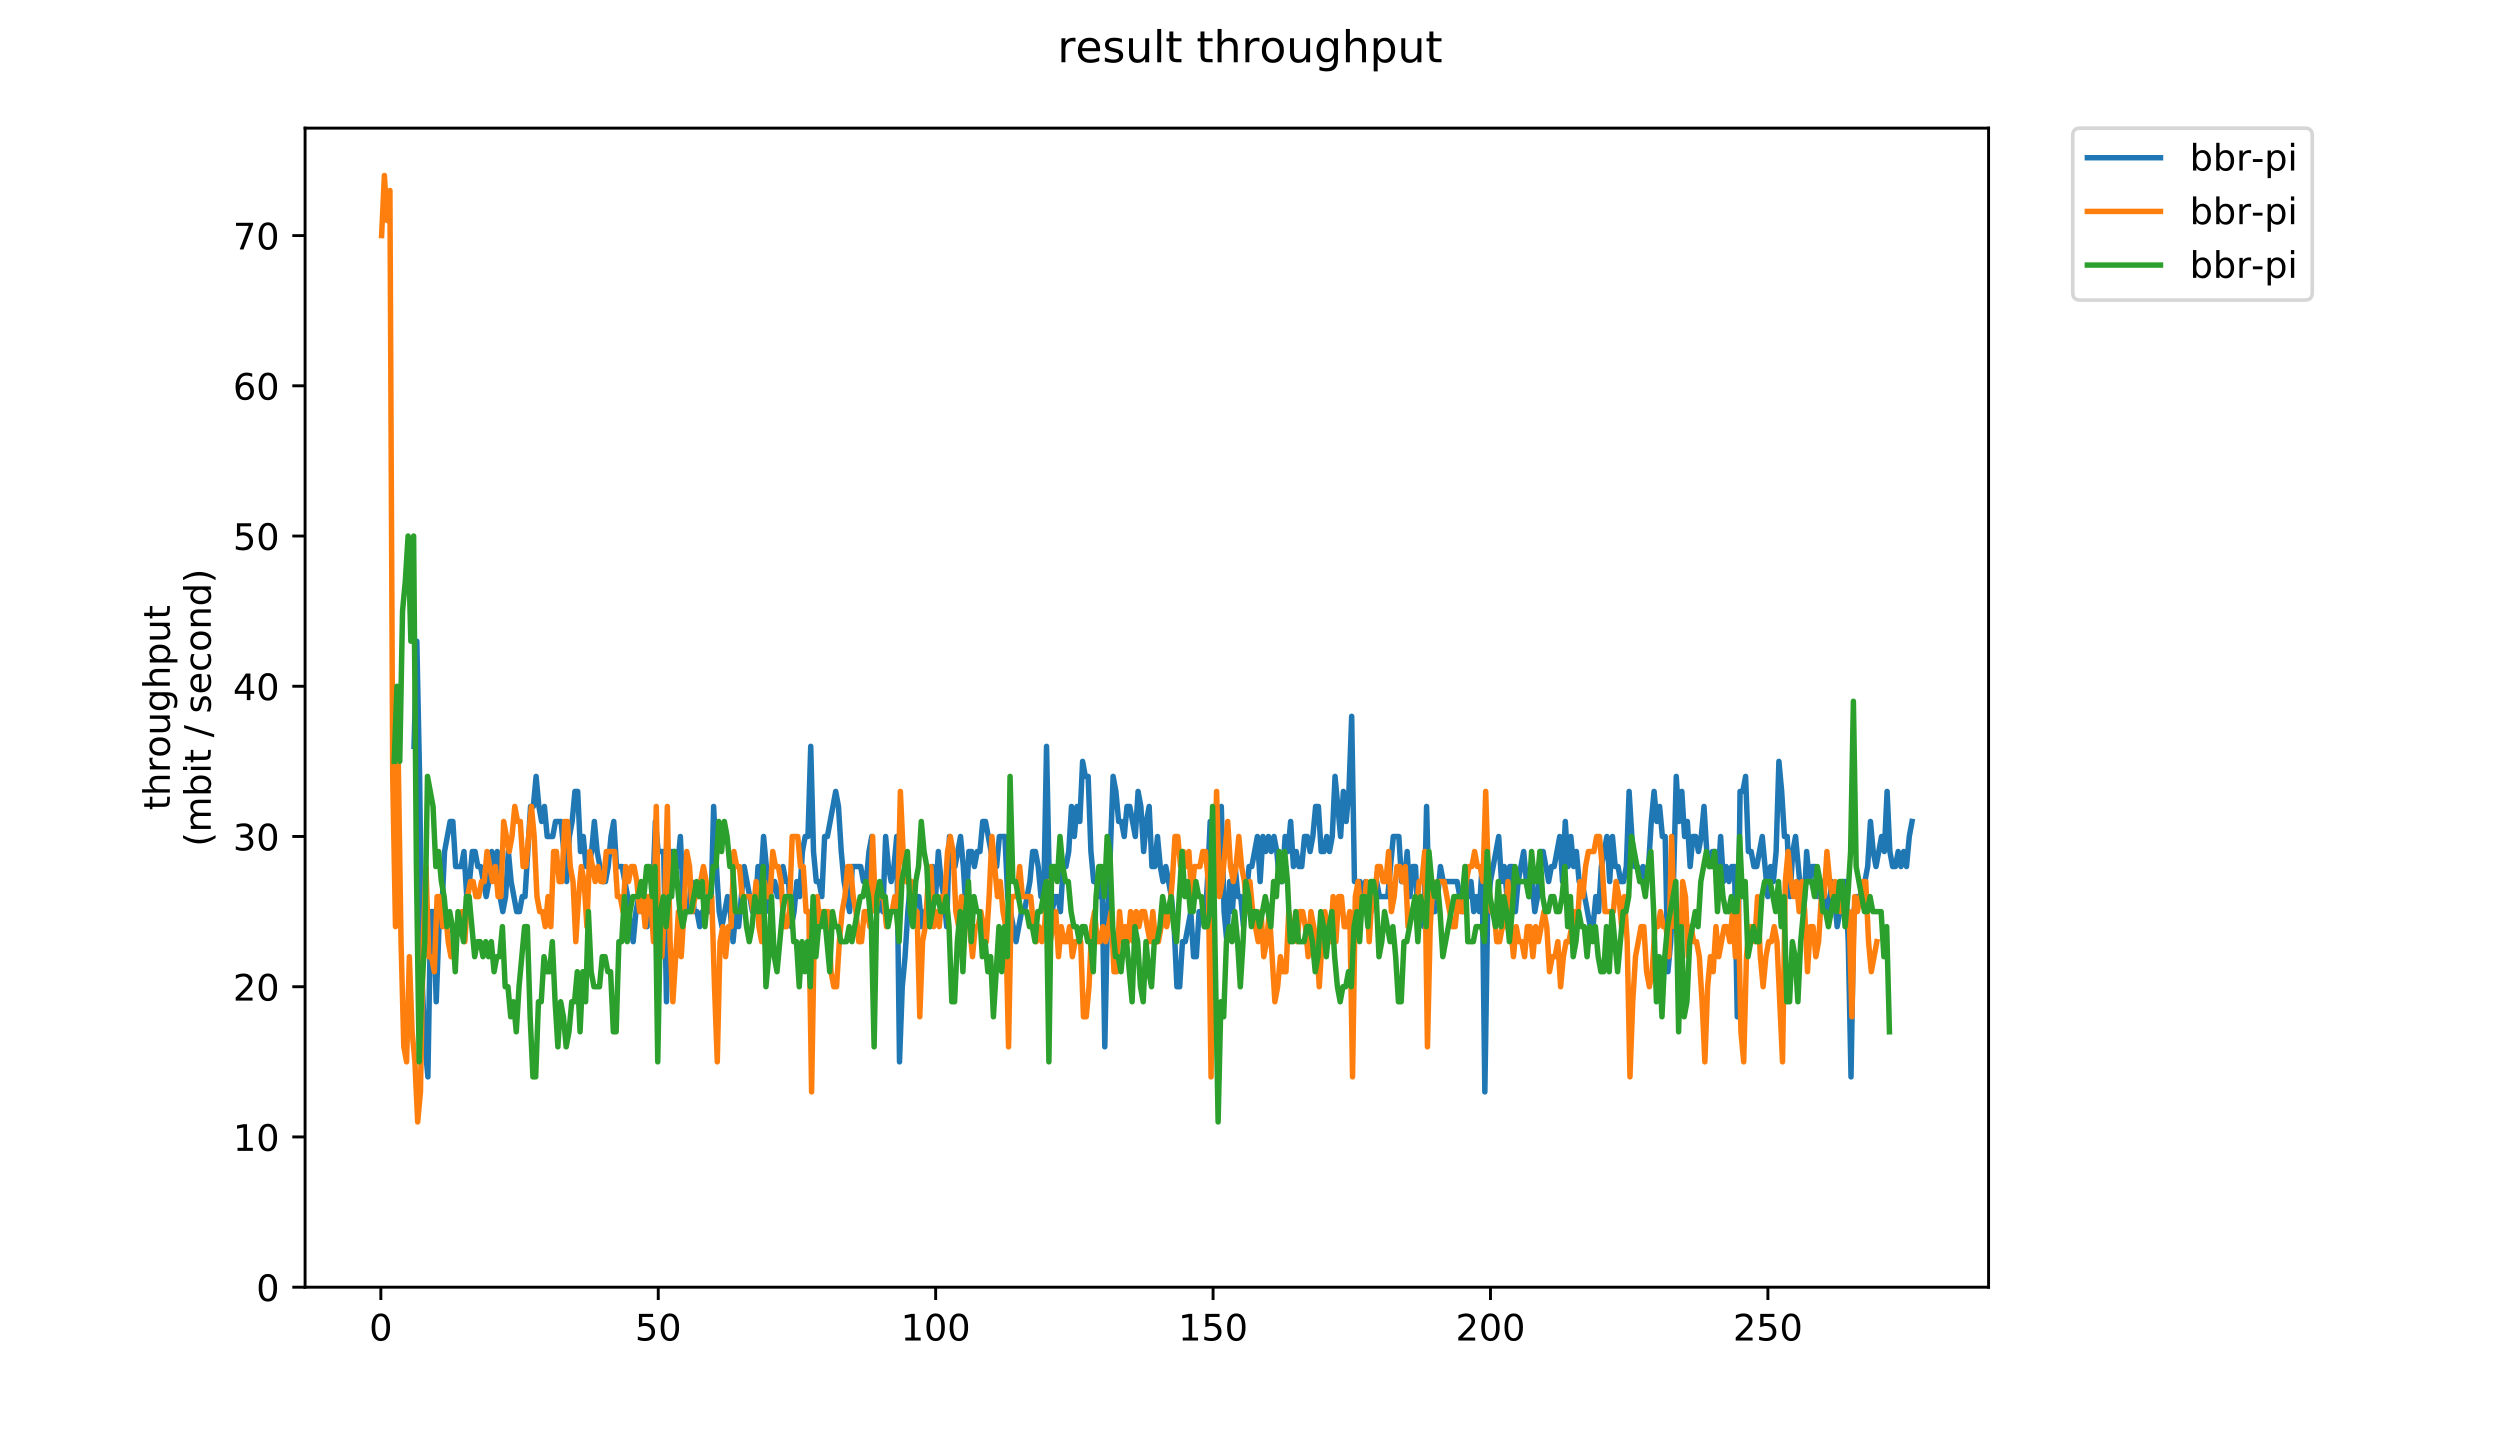 <?xml version="1.0" encoding="utf-8" standalone="no"?>
<!DOCTYPE svg PUBLIC "-//W3C//DTD SVG 1.1//EN"
  "http://www.w3.org/Graphics/SVG/1.1/DTD/svg11.dtd">
<!-- Created with matplotlib (https://matplotlib.org/) -->
<svg height="396pt" version="1.1" viewBox="0 0 684 396" width="684pt" xmlns="http://www.w3.org/2000/svg" xmlns:xlink="http://www.w3.org/1999/xlink">
 <defs>
  <style type="text/css">
*{stroke-linecap:butt;stroke-linejoin:round;}
  </style>
 </defs>
 <g id="figure_1">
  <g id="patch_1">
   <path d="M 0 396 
L 684 396 
L 684 0 
L 0 0 
z
" style="fill:#ffffff;"/>
  </g>
  <g id="axes_1">
   <g id="patch_2">
    <path d="M 83.472 352.174 
L 544.074 352.174 
L 544.074 35.062 
L 83.472 35.062 
z
" style="fill:#ffffff;"/>
   </g>
   <g id="matplotlib.axis_1">
    <g id="xtick_1">
     <g id="line2d_1">
      <defs>
       <path d="M 0 0 
L 0 3.5 
" id="m4b799fc9fe" style="stroke:#000000;stroke-width:0.8;"/>
      </defs>
      <g>
       <use style="stroke:#000000;stroke-width:0.8;" x="104.198" xlink:href="#m4b799fc9fe" y="352.174"/>
      </g>
     </g>
     <g id="text_1">
      <!-- 0 -->
      <defs>
       <path d="M 31.781 66.406 
Q 24.172 66.406 20.328 58.906 
Q 16.5 51.422 16.5 36.375 
Q 16.5 21.391 20.328 13.891 
Q 24.172 6.391 31.781 6.391 
Q 39.453 6.391 43.281 13.891 
Q 47.125 21.391 47.125 36.375 
Q 47.125 51.422 43.281 58.906 
Q 39.453 66.406 31.781 66.406 
z
M 31.781 74.219 
Q 44.047 74.219 50.516 64.516 
Q 56.984 54.828 56.984 36.375 
Q 56.984 17.969 50.516 8.266 
Q 44.047 -1.422 31.781 -1.422 
Q 19.531 -1.422 13.062 8.266 
Q 6.594 17.969 6.594 36.375 
Q 6.594 54.828 13.062 64.516 
Q 19.531 74.219 31.781 74.219 
z
" id="DejaVuSans-48"/>
      </defs>
      <g transform="translate(101.017 366.773)scale(0.1 -0.1)">
       <use xlink:href="#DejaVuSans-48"/>
      </g>
     </g>
    </g>
    <g id="xtick_2">
     <g id="line2d_2">
      <g>
       <use style="stroke:#000000;stroke-width:0.8;" x="180.097" xlink:href="#m4b799fc9fe" y="352.174"/>
      </g>
     </g>
     <g id="text_2">
      <!-- 50 -->
      <defs>
       <path d="M 10.797 72.906 
L 49.516 72.906 
L 49.516 64.594 
L 19.828 64.594 
L 19.828 46.734 
Q 21.969 47.469 24.109 47.828 
Q 26.266 48.188 28.422 48.188 
Q 40.625 48.188 47.75 41.5 
Q 54.891 34.812 54.891 23.391 
Q 54.891 11.625 47.562 5.094 
Q 40.234 -1.422 26.906 -1.422 
Q 22.312 -1.422 17.547 -0.641 
Q 12.797 0.141 7.719 1.703 
L 7.719 11.625 
Q 12.109 9.234 16.797 8.062 
Q 21.484 6.891 26.703 6.891 
Q 35.156 6.891 40.078 11.328 
Q 45.016 15.766 45.016 23.391 
Q 45.016 31 40.078 35.438 
Q 35.156 39.891 26.703 39.891 
Q 22.75 39.891 18.812 39.016 
Q 14.891 38.141 10.797 36.281 
z
" id="DejaVuSans-53"/>
      </defs>
      <g transform="translate(173.735 366.773)scale(0.1 -0.1)">
       <use xlink:href="#DejaVuSans-53"/>
       <use x="63.623" xlink:href="#DejaVuSans-48"/>
      </g>
     </g>
    </g>
    <g id="xtick_3">
     <g id="line2d_3">
      <g>
       <use style="stroke:#000000;stroke-width:0.8;" x="255.997" xlink:href="#m4b799fc9fe" y="352.174"/>
      </g>
     </g>
     <g id="text_3">
      <!-- 100 -->
      <defs>
       <path d="M 12.406 8.297 
L 28.516 8.297 
L 28.516 63.922 
L 10.984 60.406 
L 10.984 69.391 
L 28.422 72.906 
L 38.281 72.906 
L 38.281 8.297 
L 54.391 8.297 
L 54.391 0 
L 12.406 0 
z
" id="DejaVuSans-49"/>
      </defs>
      <g transform="translate(246.453 366.773)scale(0.1 -0.1)">
       <use xlink:href="#DejaVuSans-49"/>
       <use x="63.623" xlink:href="#DejaVuSans-48"/>
       <use x="127.246" xlink:href="#DejaVuSans-48"/>
      </g>
     </g>
    </g>
    <g id="xtick_4">
     <g id="line2d_4">
      <g>
       <use style="stroke:#000000;stroke-width:0.8;" x="331.896" xlink:href="#m4b799fc9fe" y="352.174"/>
      </g>
     </g>
     <g id="text_4">
      <!-- 150 -->
      <g transform="translate(322.353 366.773)scale(0.1 -0.1)">
       <use xlink:href="#DejaVuSans-49"/>
       <use x="63.623" xlink:href="#DejaVuSans-53"/>
       <use x="127.246" xlink:href="#DejaVuSans-48"/>
      </g>
     </g>
    </g>
    <g id="xtick_5">
     <g id="line2d_5">
      <g>
       <use style="stroke:#000000;stroke-width:0.8;" x="407.796" xlink:href="#m4b799fc9fe" y="352.174"/>
      </g>
     </g>
     <g id="text_5">
      <!-- 200 -->
      <defs>
       <path d="M 19.188 8.297 
L 53.609 8.297 
L 53.609 0 
L 7.328 0 
L 7.328 8.297 
Q 12.938 14.109 22.625 23.891 
Q 32.328 33.688 34.812 36.531 
Q 39.547 41.844 41.422 45.531 
Q 43.312 49.219 43.312 52.781 
Q 43.312 58.594 39.234 62.25 
Q 35.156 65.922 28.609 65.922 
Q 23.969 65.922 18.812 64.312 
Q 13.672 62.703 7.812 59.422 
L 7.812 69.391 
Q 13.766 71.781 18.938 73 
Q 24.125 74.219 28.422 74.219 
Q 39.75 74.219 46.484 68.547 
Q 53.219 62.891 53.219 53.422 
Q 53.219 48.922 51.531 44.891 
Q 49.859 40.875 45.406 35.406 
Q 44.188 33.984 37.641 27.219 
Q 31.109 20.453 19.188 8.297 
z
" id="DejaVuSans-50"/>
      </defs>
      <g transform="translate(398.252 366.773)scale(0.1 -0.1)">
       <use xlink:href="#DejaVuSans-50"/>
       <use x="63.623" xlink:href="#DejaVuSans-48"/>
       <use x="127.246" xlink:href="#DejaVuSans-48"/>
      </g>
     </g>
    </g>
    <g id="xtick_6">
     <g id="line2d_6">
      <g>
       <use style="stroke:#000000;stroke-width:0.8;" x="483.696" xlink:href="#m4b799fc9fe" y="352.174"/>
      </g>
     </g>
     <g id="text_6">
      <!-- 250 -->
      <g transform="translate(474.152 366.773)scale(0.1 -0.1)">
       <use xlink:href="#DejaVuSans-50"/>
       <use x="63.623" xlink:href="#DejaVuSans-53"/>
       <use x="127.246" xlink:href="#DejaVuSans-48"/>
      </g>
     </g>
    </g>
   </g>
   <g id="matplotlib.axis_2">
    <g id="ytick_1">
     <g id="line2d_7">
      <defs>
       <path d="M 0 0 
L -3.5 0 
" id="meba72f90cf" style="stroke:#000000;stroke-width:0.8;"/>
      </defs>
      <g>
       <use style="stroke:#000000;stroke-width:0.8;" x="83.472" xlink:href="#meba72f90cf" y="352.174"/>
      </g>
     </g>
     <g id="text_7">
      <!-- 0 -->
      <g transform="translate(70.11 355.973)scale(0.1 -0.1)">
       <use xlink:href="#DejaVuSans-48"/>
      </g>
     </g>
    </g>
    <g id="ytick_2">
     <g id="line2d_8">
      <g>
       <use style="stroke:#000000;stroke-width:0.8;" x="83.472" xlink:href="#meba72f90cf" y="311.071"/>
      </g>
     </g>
     <g id="text_8">
      <!-- 10 -->
      <g transform="translate(63.747 314.87)scale(0.1 -0.1)">
       <use xlink:href="#DejaVuSans-49"/>
       <use x="63.623" xlink:href="#DejaVuSans-48"/>
      </g>
     </g>
    </g>
    <g id="ytick_3">
     <g id="line2d_9">
      <g>
       <use style="stroke:#000000;stroke-width:0.8;" x="83.472" xlink:href="#meba72f90cf" y="269.968"/>
      </g>
     </g>
     <g id="text_9">
      <!-- 20 -->
      <g transform="translate(63.747 273.767)scale(0.1 -0.1)">
       <use xlink:href="#DejaVuSans-50"/>
       <use x="63.623" xlink:href="#DejaVuSans-48"/>
      </g>
     </g>
    </g>
    <g id="ytick_4">
     <g id="line2d_10">
      <g>
       <use style="stroke:#000000;stroke-width:0.8;" x="83.472" xlink:href="#meba72f90cf" y="228.864"/>
      </g>
     </g>
     <g id="text_10">
      <!-- 30 -->
      <defs>
       <path d="M 40.578 39.312 
Q 47.656 37.797 51.625 33 
Q 55.609 28.219 55.609 21.188 
Q 55.609 10.406 48.188 4.484 
Q 40.766 -1.422 27.094 -1.422 
Q 22.516 -1.422 17.656 -0.516 
Q 12.797 0.391 7.625 2.203 
L 7.625 11.719 
Q 11.719 9.328 16.594 8.109 
Q 21.484 6.891 26.812 6.891 
Q 36.078 6.891 40.938 10.547 
Q 45.797 14.203 45.797 21.188 
Q 45.797 27.641 41.281 31.266 
Q 36.766 34.906 28.719 34.906 
L 20.219 34.906 
L 20.219 43.016 
L 29.109 43.016 
Q 36.375 43.016 40.234 45.922 
Q 44.094 48.828 44.094 54.297 
Q 44.094 59.906 40.109 62.906 
Q 36.141 65.922 28.719 65.922 
Q 24.656 65.922 20.016 65.031 
Q 15.375 64.156 9.812 62.312 
L 9.812 71.094 
Q 15.438 72.656 20.344 73.438 
Q 25.25 74.219 29.594 74.219 
Q 40.828 74.219 47.359 69.109 
Q 53.906 64.016 53.906 55.328 
Q 53.906 49.266 50.438 45.094 
Q 46.969 40.922 40.578 39.312 
z
" id="DejaVuSans-51"/>
      </defs>
      <g transform="translate(63.747 232.664)scale(0.1 -0.1)">
       <use xlink:href="#DejaVuSans-51"/>
       <use x="63.623" xlink:href="#DejaVuSans-48"/>
      </g>
     </g>
    </g>
    <g id="ytick_5">
     <g id="line2d_11">
      <g>
       <use style="stroke:#000000;stroke-width:0.8;" x="83.472" xlink:href="#meba72f90cf" y="187.761"/>
      </g>
     </g>
     <g id="text_11">
      <!-- 40 -->
      <defs>
       <path d="M 37.797 64.312 
L 12.891 25.391 
L 37.797 25.391 
z
M 35.203 72.906 
L 47.609 72.906 
L 47.609 25.391 
L 58.016 25.391 
L 58.016 17.188 
L 47.609 17.188 
L 47.609 0 
L 37.797 0 
L 37.797 17.188 
L 4.891 17.188 
L 4.891 26.703 
z
" id="DejaVuSans-52"/>
      </defs>
      <g transform="translate(63.747 191.56)scale(0.1 -0.1)">
       <use xlink:href="#DejaVuSans-52"/>
       <use x="63.623" xlink:href="#DejaVuSans-48"/>
      </g>
     </g>
    </g>
    <g id="ytick_6">
     <g id="line2d_12">
      <g>
       <use style="stroke:#000000;stroke-width:0.8;" x="83.472" xlink:href="#meba72f90cf" y="146.658"/>
      </g>
     </g>
     <g id="text_12">
      <!-- 50 -->
      <g transform="translate(63.747 150.457)scale(0.1 -0.1)">
       <use xlink:href="#DejaVuSans-53"/>
       <use x="63.623" xlink:href="#DejaVuSans-48"/>
      </g>
     </g>
    </g>
    <g id="ytick_7">
     <g id="line2d_13">
      <g>
       <use style="stroke:#000000;stroke-width:0.8;" x="83.472" xlink:href="#meba72f90cf" y="105.555"/>
      </g>
     </g>
     <g id="text_13">
      <!-- 60 -->
      <defs>
       <path d="M 33.016 40.375 
Q 26.375 40.375 22.484 35.828 
Q 18.609 31.297 18.609 23.391 
Q 18.609 15.531 22.484 10.953 
Q 26.375 6.391 33.016 6.391 
Q 39.656 6.391 43.531 10.953 
Q 47.406 15.531 47.406 23.391 
Q 47.406 31.297 43.531 35.828 
Q 39.656 40.375 33.016 40.375 
z
M 52.594 71.297 
L 52.594 62.312 
Q 48.875 64.062 45.094 64.984 
Q 41.312 65.922 37.594 65.922 
Q 27.828 65.922 22.672 59.328 
Q 17.531 52.734 16.797 39.406 
Q 19.672 43.656 24.016 45.922 
Q 28.375 48.188 33.594 48.188 
Q 44.578 48.188 50.953 41.516 
Q 57.328 34.859 57.328 23.391 
Q 57.328 12.156 50.688 5.359 
Q 44.047 -1.422 33.016 -1.422 
Q 20.359 -1.422 13.672 8.266 
Q 6.984 17.969 6.984 36.375 
Q 6.984 53.656 15.188 63.938 
Q 23.391 74.219 37.203 74.219 
Q 40.922 74.219 44.703 73.484 
Q 48.484 72.75 52.594 71.297 
z
" id="DejaVuSans-54"/>
      </defs>
      <g transform="translate(63.747 109.354)scale(0.1 -0.1)">
       <use xlink:href="#DejaVuSans-54"/>
       <use x="63.623" xlink:href="#DejaVuSans-48"/>
      </g>
     </g>
    </g>
    <g id="ytick_8">
     <g id="line2d_14">
      <g>
       <use style="stroke:#000000;stroke-width:0.8;" x="83.472" xlink:href="#meba72f90cf" y="64.451"/>
      </g>
     </g>
     <g id="text_14">
      <!-- 70 -->
      <defs>
       <path d="M 8.203 72.906 
L 55.078 72.906 
L 55.078 68.703 
L 28.609 0 
L 18.312 0 
L 43.219 64.594 
L 8.203 64.594 
z
" id="DejaVuSans-55"/>
      </defs>
      <g transform="translate(63.747 68.251)scale(0.1 -0.1)">
       <use xlink:href="#DejaVuSans-55"/>
       <use x="63.623" xlink:href="#DejaVuSans-48"/>
      </g>
     </g>
    </g>
    <g id="text_15">
     <!-- throughput -->
     <defs>
      <path d="M 18.312 70.219 
L 18.312 54.688 
L 36.812 54.688 
L 36.812 47.703 
L 18.312 47.703 
L 18.312 18.016 
Q 18.312 11.328 20.141 9.422 
Q 21.969 7.516 27.594 7.516 
L 36.812 7.516 
L 36.812 0 
L 27.594 0 
Q 17.188 0 13.234 3.875 
Q 9.281 7.766 9.281 18.016 
L 9.281 47.703 
L 2.688 47.703 
L 2.688 54.688 
L 9.281 54.688 
L 9.281 70.219 
z
" id="DejaVuSans-116"/>
      <path d="M 54.891 33.016 
L 54.891 0 
L 45.906 0 
L 45.906 32.719 
Q 45.906 40.484 42.875 44.328 
Q 39.844 48.188 33.797 48.188 
Q 26.516 48.188 22.312 43.547 
Q 18.109 38.922 18.109 30.906 
L 18.109 0 
L 9.078 0 
L 9.078 75.984 
L 18.109 75.984 
L 18.109 46.188 
Q 21.344 51.125 25.703 53.562 
Q 30.078 56 35.797 56 
Q 45.219 56 50.047 50.172 
Q 54.891 44.344 54.891 33.016 
z
" id="DejaVuSans-104"/>
      <path d="M 41.109 46.297 
Q 39.594 47.172 37.812 47.578 
Q 36.031 48 33.891 48 
Q 26.266 48 22.188 43.047 
Q 18.109 38.094 18.109 28.812 
L 18.109 0 
L 9.078 0 
L 9.078 54.688 
L 18.109 54.688 
L 18.109 46.188 
Q 20.953 51.172 25.484 53.578 
Q 30.031 56 36.531 56 
Q 37.453 56 38.578 55.875 
Q 39.703 55.766 41.062 55.516 
z
" id="DejaVuSans-114"/>
      <path d="M 30.609 48.391 
Q 23.391 48.391 19.188 42.75 
Q 14.984 37.109 14.984 27.297 
Q 14.984 17.484 19.156 11.844 
Q 23.344 6.203 30.609 6.203 
Q 37.797 6.203 41.984 11.859 
Q 46.188 17.531 46.188 27.297 
Q 46.188 37.016 41.984 42.703 
Q 37.797 48.391 30.609 48.391 
z
M 30.609 56 
Q 42.328 56 49.016 48.375 
Q 55.719 40.766 55.719 27.297 
Q 55.719 13.875 49.016 6.219 
Q 42.328 -1.422 30.609 -1.422 
Q 18.844 -1.422 12.172 6.219 
Q 5.516 13.875 5.516 27.297 
Q 5.516 40.766 12.172 48.375 
Q 18.844 56 30.609 56 
z
" id="DejaVuSans-111"/>
      <path d="M 8.5 21.578 
L 8.5 54.688 
L 17.484 54.688 
L 17.484 21.922 
Q 17.484 14.156 20.5 10.266 
Q 23.531 6.391 29.594 6.391 
Q 36.859 6.391 41.078 11.031 
Q 45.312 15.672 45.312 23.688 
L 45.312 54.688 
L 54.297 54.688 
L 54.297 0 
L 45.312 0 
L 45.312 8.406 
Q 42.047 3.422 37.719 1 
Q 33.406 -1.422 27.688 -1.422 
Q 18.266 -1.422 13.375 4.438 
Q 8.5 10.297 8.5 21.578 
z
M 31.109 56 
z
" id="DejaVuSans-117"/>
      <path d="M 45.406 27.984 
Q 45.406 37.75 41.375 43.109 
Q 37.359 48.484 30.078 48.484 
Q 22.859 48.484 18.828 43.109 
Q 14.797 37.75 14.797 27.984 
Q 14.797 18.266 18.828 12.891 
Q 22.859 7.516 30.078 7.516 
Q 37.359 7.516 41.375 12.891 
Q 45.406 18.266 45.406 27.984 
z
M 54.391 6.781 
Q 54.391 -7.172 48.188 -13.984 
Q 42 -20.797 29.203 -20.797 
Q 24.469 -20.797 20.266 -20.094 
Q 16.062 -19.391 12.109 -17.922 
L 12.109 -9.188 
Q 16.062 -11.328 19.922 -12.344 
Q 23.781 -13.375 27.781 -13.375 
Q 36.625 -13.375 41.016 -8.766 
Q 45.406 -4.156 45.406 5.172 
L 45.406 9.625 
Q 42.625 4.781 38.281 2.391 
Q 33.938 0 27.875 0 
Q 17.828 0 11.672 7.656 
Q 5.516 15.328 5.516 27.984 
Q 5.516 40.672 11.672 48.328 
Q 17.828 56 27.875 56 
Q 33.938 56 38.281 53.609 
Q 42.625 51.219 45.406 46.391 
L 45.406 54.688 
L 54.391 54.688 
z
" id="DejaVuSans-103"/>
      <path d="M 18.109 8.203 
L 18.109 -20.797 
L 9.078 -20.797 
L 9.078 54.688 
L 18.109 54.688 
L 18.109 46.391 
Q 20.953 51.266 25.266 53.625 
Q 29.594 56 35.594 56 
Q 45.562 56 51.781 48.094 
Q 58.016 40.188 58.016 27.297 
Q 58.016 14.406 51.781 6.484 
Q 45.562 -1.422 35.594 -1.422 
Q 29.594 -1.422 25.266 0.953 
Q 20.953 3.328 18.109 8.203 
z
M 48.688 27.297 
Q 48.688 37.203 44.609 42.844 
Q 40.531 48.484 33.406 48.484 
Q 26.266 48.484 22.188 42.844 
Q 18.109 37.203 18.109 27.297 
Q 18.109 17.391 22.188 11.75 
Q 26.266 6.109 33.406 6.109 
Q 40.531 6.109 44.609 11.75 
Q 48.688 17.391 48.688 27.297 
z
" id="DejaVuSans-112"/>
     </defs>
     <g transform="translate(46.47 221.675)rotate(-90)scale(0.1 -0.1)">
      <use xlink:href="#DejaVuSans-116"/>
      <use x="39.209" xlink:href="#DejaVuSans-104"/>
      <use x="102.588" xlink:href="#DejaVuSans-114"/>
      <use x="143.67" xlink:href="#DejaVuSans-111"/>
      <use x="204.852" xlink:href="#DejaVuSans-117"/>
      <use x="268.23" xlink:href="#DejaVuSans-103"/>
      <use x="331.707" xlink:href="#DejaVuSans-104"/>
      <use x="395.086" xlink:href="#DejaVuSans-112"/>
      <use x="458.562" xlink:href="#DejaVuSans-117"/>
      <use x="521.941" xlink:href="#DejaVuSans-116"/>
     </g>
     <!-- (mbit / second) -->
     <defs>
      <path d="M 31 75.875 
Q 24.469 64.656 21.281 53.656 
Q 18.109 42.672 18.109 31.391 
Q 18.109 20.125 21.312 9.062 
Q 24.516 -2 31 -13.188 
L 23.188 -13.188 
Q 15.875 -1.703 12.234 9.375 
Q 8.594 20.453 8.594 31.391 
Q 8.594 42.281 12.203 53.312 
Q 15.828 64.359 23.188 75.875 
z
" id="DejaVuSans-40"/>
      <path d="M 52 44.188 
Q 55.375 50.25 60.062 53.125 
Q 64.75 56 71.094 56 
Q 79.641 56 84.281 50.016 
Q 88.922 44.047 88.922 33.016 
L 88.922 0 
L 79.891 0 
L 79.891 32.719 
Q 79.891 40.578 77.094 44.375 
Q 74.312 48.188 68.609 48.188 
Q 61.625 48.188 57.562 43.547 
Q 53.516 38.922 53.516 30.906 
L 53.516 0 
L 44.484 0 
L 44.484 32.719 
Q 44.484 40.625 41.703 44.406 
Q 38.922 48.188 33.109 48.188 
Q 26.219 48.188 22.156 43.531 
Q 18.109 38.875 18.109 30.906 
L 18.109 0 
L 9.078 0 
L 9.078 54.688 
L 18.109 54.688 
L 18.109 46.188 
Q 21.188 51.219 25.484 53.609 
Q 29.781 56 35.688 56 
Q 41.656 56 45.828 52.969 
Q 50 49.953 52 44.188 
z
" id="DejaVuSans-109"/>
      <path d="M 48.688 27.297 
Q 48.688 37.203 44.609 42.844 
Q 40.531 48.484 33.406 48.484 
Q 26.266 48.484 22.188 42.844 
Q 18.109 37.203 18.109 27.297 
Q 18.109 17.391 22.188 11.75 
Q 26.266 6.109 33.406 6.109 
Q 40.531 6.109 44.609 11.75 
Q 48.688 17.391 48.688 27.297 
z
M 18.109 46.391 
Q 20.953 51.266 25.266 53.625 
Q 29.594 56 35.594 56 
Q 45.562 56 51.781 48.094 
Q 58.016 40.188 58.016 27.297 
Q 58.016 14.406 51.781 6.484 
Q 45.562 -1.422 35.594 -1.422 
Q 29.594 -1.422 25.266 0.953 
Q 20.953 3.328 18.109 8.203 
L 18.109 0 
L 9.078 0 
L 9.078 75.984 
L 18.109 75.984 
z
" id="DejaVuSans-98"/>
      <path d="M 9.422 54.688 
L 18.406 54.688 
L 18.406 0 
L 9.422 0 
z
M 9.422 75.984 
L 18.406 75.984 
L 18.406 64.594 
L 9.422 64.594 
z
" id="DejaVuSans-105"/>
      <path id="DejaVuSans-32"/>
      <path d="M 25.391 72.906 
L 33.688 72.906 
L 8.297 -9.281 
L 0 -9.281 
z
" id="DejaVuSans-47"/>
      <path d="M 44.281 53.078 
L 44.281 44.578 
Q 40.484 46.531 36.375 47.5 
Q 32.281 48.484 27.875 48.484 
Q 21.188 48.484 17.844 46.438 
Q 14.5 44.391 14.5 40.281 
Q 14.5 37.156 16.891 35.375 
Q 19.281 33.594 26.516 31.984 
L 29.594 31.297 
Q 39.156 29.25 43.188 25.516 
Q 47.219 21.781 47.219 15.094 
Q 47.219 7.469 41.188 3.016 
Q 35.156 -1.422 24.609 -1.422 
Q 20.219 -1.422 15.453 -0.562 
Q 10.688 0.297 5.422 2 
L 5.422 11.281 
Q 10.406 8.688 15.234 7.391 
Q 20.062 6.109 24.812 6.109 
Q 31.156 6.109 34.562 8.281 
Q 37.984 10.453 37.984 14.406 
Q 37.984 18.062 35.516 20.016 
Q 33.062 21.969 24.703 23.781 
L 21.578 24.516 
Q 13.234 26.266 9.516 29.906 
Q 5.812 33.547 5.812 39.891 
Q 5.812 47.609 11.281 51.797 
Q 16.75 56 26.812 56 
Q 31.781 56 36.172 55.266 
Q 40.578 54.547 44.281 53.078 
z
" id="DejaVuSans-115"/>
      <path d="M 56.203 29.594 
L 56.203 25.203 
L 14.891 25.203 
Q 15.484 15.922 20.484 11.062 
Q 25.484 6.203 34.422 6.203 
Q 39.594 6.203 44.453 7.469 
Q 49.312 8.734 54.109 11.281 
L 54.109 2.781 
Q 49.266 0.734 44.188 -0.344 
Q 39.109 -1.422 33.891 -1.422 
Q 20.797 -1.422 13.156 6.188 
Q 5.516 13.812 5.516 26.812 
Q 5.516 40.234 12.766 48.109 
Q 20.016 56 32.328 56 
Q 43.359 56 49.781 48.891 
Q 56.203 41.797 56.203 29.594 
z
M 47.219 32.234 
Q 47.125 39.594 43.094 43.984 
Q 39.062 48.391 32.422 48.391 
Q 24.906 48.391 20.391 44.141 
Q 15.875 39.891 15.188 32.172 
z
" id="DejaVuSans-101"/>
      <path d="M 48.781 52.594 
L 48.781 44.188 
Q 44.969 46.297 41.141 47.344 
Q 37.312 48.391 33.406 48.391 
Q 24.656 48.391 19.812 42.844 
Q 14.984 37.312 14.984 27.297 
Q 14.984 17.281 19.812 11.734 
Q 24.656 6.203 33.406 6.203 
Q 37.312 6.203 41.141 7.25 
Q 44.969 8.297 48.781 10.406 
L 48.781 2.094 
Q 45.016 0.344 40.984 -0.531 
Q 36.969 -1.422 32.422 -1.422 
Q 20.062 -1.422 12.781 6.344 
Q 5.516 14.109 5.516 27.297 
Q 5.516 40.672 12.859 48.328 
Q 20.219 56 33.016 56 
Q 37.156 56 41.109 55.141 
Q 45.062 54.297 48.781 52.594 
z
" id="DejaVuSans-99"/>
      <path d="M 54.891 33.016 
L 54.891 0 
L 45.906 0 
L 45.906 32.719 
Q 45.906 40.484 42.875 44.328 
Q 39.844 48.188 33.797 48.188 
Q 26.516 48.188 22.312 43.547 
Q 18.109 38.922 18.109 30.906 
L 18.109 0 
L 9.078 0 
L 9.078 54.688 
L 18.109 54.688 
L 18.109 46.188 
Q 21.344 51.125 25.703 53.562 
Q 30.078 56 35.797 56 
Q 45.219 56 50.047 50.172 
Q 54.891 44.344 54.891 33.016 
z
" id="DejaVuSans-110"/>
      <path d="M 45.406 46.391 
L 45.406 75.984 
L 54.391 75.984 
L 54.391 0 
L 45.406 0 
L 45.406 8.203 
Q 42.578 3.328 38.25 0.953 
Q 33.938 -1.422 27.875 -1.422 
Q 17.969 -1.422 11.734 6.484 
Q 5.516 14.406 5.516 27.297 
Q 5.516 40.188 11.734 48.094 
Q 17.969 56 27.875 56 
Q 33.938 56 38.25 53.625 
Q 42.578 51.266 45.406 46.391 
z
M 14.797 27.297 
Q 14.797 17.391 18.875 11.75 
Q 22.953 6.109 30.078 6.109 
Q 37.203 6.109 41.297 11.75 
Q 45.406 17.391 45.406 27.297 
Q 45.406 37.203 41.297 42.844 
Q 37.203 48.484 30.078 48.484 
Q 22.953 48.484 18.875 42.844 
Q 14.797 37.203 14.797 27.297 
z
" id="DejaVuSans-100"/>
      <path d="M 8.016 75.875 
L 15.828 75.875 
Q 23.141 64.359 26.781 53.312 
Q 30.422 42.281 30.422 31.391 
Q 30.422 20.453 26.781 9.375 
Q 23.141 -1.703 15.828 -13.188 
L 8.016 -13.188 
Q 14.5 -2 17.703 9.062 
Q 20.906 20.125 20.906 31.391 
Q 20.906 42.672 17.703 53.656 
Q 14.5 64.656 8.016 75.875 
z
" id="DejaVuSans-41"/>
     </defs>
     <g transform="translate(57.668 231.609)rotate(-90)scale(0.1 -0.1)">
      <use xlink:href="#DejaVuSans-40"/>
      <use x="39.014" xlink:href="#DejaVuSans-109"/>
      <use x="136.426" xlink:href="#DejaVuSans-98"/>
      <use x="199.902" xlink:href="#DejaVuSans-105"/>
      <use x="227.686" xlink:href="#DejaVuSans-116"/>
      <use x="266.895" xlink:href="#DejaVuSans-32"/>
      <use x="298.682" xlink:href="#DejaVuSans-47"/>
      <use x="332.373" xlink:href="#DejaVuSans-32"/>
      <use x="364.16" xlink:href="#DejaVuSans-115"/>
      <use x="416.26" xlink:href="#DejaVuSans-101"/>
      <use x="477.783" xlink:href="#DejaVuSans-99"/>
      <use x="532.764" xlink:href="#DejaVuSans-111"/>
      <use x="593.945" xlink:href="#DejaVuSans-110"/>
      <use x="657.324" xlink:href="#DejaVuSans-100"/>
      <use x="720.801" xlink:href="#DejaVuSans-41"/>
     </g>
    </g>
   </g>
   <g id="line2d_15">
    <path clip-path="url(#pce23b90422)" d="M 113.28 204.202 
L 114.039 175.43 
L 114.798 212.423 
L 115.557 269.968 
L 116.316 286.409 
L 117.075 294.63 
L 117.834 249.416 
L 118.593 249.416 
L 119.352 274.078 
L 120.111 253.526 
L 120.87 249.416 
L 121.629 232.975 
L 123.147 224.754 
L 123.906 224.754 
L 124.665 237.085 
L 126.183 237.085 
L 126.942 232.975 
L 127.701 245.306 
L 128.46 241.195 
L 129.219 232.975 
L 129.978 232.975 
L 130.737 237.085 
L 131.496 237.085 
L 133.014 245.306 
L 133.773 241.195 
L 134.532 232.975 
L 135.291 237.085 
L 136.05 232.975 
L 136.809 245.306 
L 137.568 249.416 
L 138.327 245.306 
L 139.086 232.975 
L 139.845 241.195 
L 141.363 249.416 
L 142.122 249.416 
L 142.881 245.306 
L 143.64 245.306 
L 145.158 220.644 
L 145.917 220.644 
L 146.676 212.423 
L 147.435 220.644 
L 148.194 224.754 
L 148.953 220.644 
L 149.712 228.864 
L 151.23 228.864 
L 151.989 224.754 
L 153.507 224.754 
L 155.025 241.195 
L 155.784 228.864 
L 156.543 224.754 
L 157.302 216.533 
L 158.061 216.533 
L 158.82 232.975 
L 159.579 228.864 
L 160.338 237.085 
L 161.097 237.085 
L 161.856 232.975 
L 162.615 224.754 
L 163.374 232.975 
L 164.892 241.195 
L 165.651 241.195 
L 166.41 237.085 
L 167.169 228.864 
L 167.928 224.754 
L 168.687 237.085 
L 170.205 237.085 
L 171.723 245.306 
L 172.482 253.526 
L 173.241 257.637 
L 174 249.416 
L 174.759 245.306 
L 175.518 249.416 
L 176.277 249.416 
L 177.036 253.526 
L 178.554 245.306 
L 179.313 224.754 
L 180.072 232.975 
L 181.59 232.975 
L 182.349 274.078 
L 183.108 237.085 
L 183.866 232.975 
L 184.625 232.975 
L 185.384 237.085 
L 186.143 228.864 
L 186.902 245.306 
L 187.661 249.416 
L 188.42 249.416 
L 189.179 241.195 
L 189.938 249.416 
L 190.697 249.416 
L 191.456 253.526 
L 192.215 249.416 
L 194.492 249.416 
L 195.251 220.644 
L 196.01 237.085 
L 196.769 249.416 
L 197.528 253.526 
L 199.046 245.306 
L 199.805 249.416 
L 200.564 257.637 
L 201.323 249.416 
L 202.082 253.526 
L 203.6 237.085 
L 205.877 249.416 
L 206.636 249.416 
L 207.395 237.085 
L 208.154 241.195 
L 208.913 228.864 
L 209.672 237.085 
L 210.431 249.416 
L 211.19 241.195 
L 211.949 241.195 
L 212.708 245.306 
L 213.467 245.306 
L 214.226 237.085 
L 214.985 241.195 
L 215.744 241.195 
L 216.503 253.526 
L 217.262 249.416 
L 218.021 241.195 
L 218.78 245.306 
L 219.539 232.975 
L 220.298 228.864 
L 221.057 228.864 
L 221.816 204.202 
L 222.575 232.975 
L 223.334 241.195 
L 224.093 241.195 
L 224.852 245.306 
L 225.611 228.864 
L 226.37 228.864 
L 228.647 216.533 
L 229.406 220.644 
L 230.165 232.975 
L 230.924 241.195 
L 232.442 249.416 
L 233.201 237.085 
L 235.478 237.085 
L 236.237 241.195 
L 236.996 241.195 
L 237.755 232.975 
L 238.514 228.864 
L 239.273 245.306 
L 240.032 249.416 
L 240.791 245.306 
L 241.55 249.416 
L 242.309 228.864 
L 243.068 237.085 
L 243.827 241.195 
L 244.586 237.085 
L 245.345 228.864 
L 246.104 290.519 
L 246.863 269.968 
L 247.622 261.747 
L 248.381 249.416 
L 249.14 241.195 
L 249.899 249.416 
L 250.658 245.306 
L 251.417 245.306 
L 252.176 253.526 
L 252.935 249.416 
L 253.694 249.416 
L 254.453 253.526 
L 255.212 237.085 
L 255.971 245.306 
L 256.73 232.975 
L 257.489 241.195 
L 258.248 245.306 
L 259.007 253.526 
L 259.766 228.864 
L 260.525 237.085 
L 261.284 237.085 
L 262.802 228.864 
L 263.561 237.085 
L 264.32 249.416 
L 265.079 232.975 
L 265.838 232.975 
L 266.597 237.085 
L 267.356 232.975 
L 268.115 232.975 
L 268.874 224.754 
L 269.633 224.754 
L 271.91 237.085 
L 272.669 237.085 
L 273.428 228.864 
L 274.946 228.864 
L 275.705 245.306 
L 277.982 257.637 
L 279.5 249.416 
L 280.259 249.416 
L 281.777 241.195 
L 282.536 232.975 
L 283.295 232.975 
L 284.054 237.085 
L 284.813 245.306 
L 285.572 245.306 
L 286.331 204.202 
L 287.09 241.195 
L 287.849 249.416 
L 288.608 245.306 
L 289.367 245.306 
L 290.126 249.416 
L 290.885 237.085 
L 291.644 237.085 
L 292.403 232.975 
L 293.162 220.644 
L 293.921 228.864 
L 294.68 220.644 
L 295.439 224.754 
L 296.198 208.313 
L 296.957 212.423 
L 297.716 212.423 
L 298.475 232.975 
L 299.234 241.195 
L 299.993 241.195 
L 300.752 245.306 
L 301.511 241.195 
L 302.27 286.409 
L 303.029 249.416 
L 303.788 232.975 
L 304.547 212.423 
L 305.306 216.533 
L 306.065 224.754 
L 306.824 224.754 
L 307.583 228.864 
L 308.342 220.644 
L 309.101 220.644 
L 310.619 228.864 
L 311.378 216.533 
L 312.137 220.644 
L 312.896 232.975 
L 313.655 224.754 
L 314.414 220.644 
L 315.173 237.085 
L 315.932 237.085 
L 316.691 228.864 
L 317.45 237.085 
L 318.209 241.195 
L 318.968 237.085 
L 320.486 245.306 
L 321.245 253.526 
L 322.004 269.968 
L 322.763 269.968 
L 323.522 257.637 
L 324.281 257.637 
L 325.799 249.416 
L 326.558 261.747 
L 327.317 261.747 
L 328.076 249.416 
L 328.835 249.416 
L 329.594 253.526 
L 330.353 241.195 
L 331.112 224.754 
L 333.389 224.754 
L 334.148 220.644 
L 334.907 249.416 
L 335.666 257.637 
L 336.425 241.195 
L 337.184 249.416 
L 337.943 237.085 
L 338.702 245.306 
L 339.461 245.306 
L 340.22 253.526 
L 341.738 237.085 
L 342.497 237.085 
L 344.015 228.864 
L 344.774 241.195 
L 345.533 228.864 
L 346.292 232.975 
L 347.051 228.864 
L 347.81 232.975 
L 348.569 228.864 
L 349.328 232.975 
L 350.087 241.195 
L 350.846 241.195 
L 351.604 228.864 
L 352.363 232.975 
L 353.122 224.754 
L 353.881 237.085 
L 354.64 232.975 
L 355.399 237.085 
L 356.158 237.085 
L 356.917 228.864 
L 357.676 228.864 
L 358.435 232.975 
L 359.194 228.864 
L 359.953 220.644 
L 360.712 220.644 
L 361.471 232.975 
L 362.23 232.975 
L 362.989 228.864 
L 363.748 232.975 
L 364.507 228.864 
L 365.266 212.423 
L 366.784 228.864 
L 367.543 216.533 
L 368.302 224.754 
L 369.061 216.533 
L 369.82 195.982 
L 370.579 241.195 
L 372.097 241.195 
L 372.856 245.306 
L 373.615 241.195 
L 374.374 249.416 
L 375.133 249.416 
L 376.651 241.195 
L 377.41 245.306 
L 379.687 245.306 
L 381.205 228.864 
L 382.723 228.864 
L 383.482 241.195 
L 384.241 241.195 
L 385 232.975 
L 385.759 245.306 
L 386.518 237.085 
L 387.277 237.085 
L 388.036 253.526 
L 388.795 245.306 
L 389.554 253.526 
L 390.313 220.644 
L 391.072 249.416 
L 392.59 249.416 
L 393.349 245.306 
L 394.108 237.085 
L 394.867 241.195 
L 398.662 241.195 
L 400.18 249.416 
L 400.939 237.085 
L 401.698 245.306 
L 402.457 241.195 
L 403.216 249.416 
L 403.975 245.306 
L 404.734 249.416 
L 405.493 237.085 
L 406.252 298.74 
L 407.011 249.416 
L 407.77 241.195 
L 410.047 228.864 
L 410.806 241.195 
L 411.565 237.085 
L 412.324 245.306 
L 413.083 237.085 
L 413.842 237.085 
L 414.601 249.416 
L 415.36 241.195 
L 416.878 232.975 
L 417.637 241.195 
L 418.396 245.306 
L 419.155 241.195 
L 419.914 249.416 
L 420.673 245.306 
L 421.432 232.975 
L 422.191 232.975 
L 423.709 241.195 
L 424.468 237.085 
L 425.227 237.085 
L 426.745 228.864 
L 427.504 241.195 
L 428.263 224.754 
L 429.022 237.085 
L 429.781 228.864 
L 430.54 237.085 
L 431.299 232.975 
L 432.058 241.195 
L 432.817 241.195 
L 435.094 253.526 
L 435.853 253.526 
L 436.612 245.306 
L 437.371 249.416 
L 438.13 237.085 
L 439.648 228.864 
L 440.407 241.195 
L 441.166 228.864 
L 441.925 237.085 
L 442.684 237.085 
L 443.443 241.195 
L 444.202 241.195 
L 444.961 237.085 
L 445.72 216.533 
L 446.479 228.864 
L 447.238 237.085 
L 447.997 237.085 
L 448.756 241.195 
L 449.515 237.085 
L 450.274 241.195 
L 451.033 237.085 
L 451.792 224.754 
L 452.551 216.533 
L 453.31 224.754 
L 454.069 220.644 
L 454.828 228.864 
L 455.587 228.864 
L 456.346 265.857 
L 457.105 257.637 
L 457.864 241.195 
L 458.623 212.423 
L 459.382 224.754 
L 460.141 216.533 
L 460.9 228.864 
L 461.659 224.754 
L 462.418 237.085 
L 463.177 228.864 
L 463.936 228.864 
L 464.695 232.975 
L 465.454 228.864 
L 466.213 220.644 
L 466.972 232.975 
L 467.731 237.085 
L 468.49 232.975 
L 469.249 232.975 
L 470.008 241.195 
L 470.767 228.864 
L 471.526 241.195 
L 472.285 237.085 
L 473.044 241.195 
L 473.803 237.085 
L 474.562 237.085 
L 475.321 278.188 
L 476.08 216.533 
L 476.839 216.533 
L 477.598 212.423 
L 478.357 232.975 
L 479.116 232.975 
L 479.875 237.085 
L 480.634 237.085 
L 482.152 228.864 
L 483.67 245.306 
L 484.429 237.085 
L 485.188 241.195 
L 485.947 232.975 
L 486.706 208.313 
L 487.465 216.533 
L 488.224 228.864 
L 488.983 228.864 
L 489.742 245.306 
L 490.501 232.975 
L 491.26 228.864 
L 492.778 245.306 
L 493.537 249.416 
L 494.296 232.975 
L 495.055 241.195 
L 495.814 237.085 
L 496.573 237.085 
L 497.332 245.306 
L 498.091 241.195 
L 498.85 241.195 
L 499.609 249.416 
L 500.368 249.416 
L 501.127 241.195 
L 501.886 245.306 
L 502.645 253.526 
L 503.404 249.416 
L 504.163 241.195 
L 504.922 241.195 
L 505.681 257.637 
L 506.44 294.63 
L 507.199 249.416 
L 507.958 245.306 
L 509.476 245.306 
L 510.994 237.085 
L 511.753 224.754 
L 512.512 232.975 
L 513.271 237.085 
L 514.789 228.864 
L 515.548 232.975 
L 516.307 216.533 
L 517.066 232.975 
L 517.825 237.085 
L 518.583 237.085 
L 519.342 232.975 
L 520.101 237.085 
L 520.86 232.975 
L 521.619 237.085 
L 522.378 228.864 
L 523.137 224.754 
L 523.137 224.754 
" style="fill:none;stroke:#1f77b4;stroke-linecap:square;stroke-width:1.5;"/>
   </g>
   <g id="line2d_16">
    <path clip-path="url(#pce23b90422)" d="M 104.409 64.451 
L 105.168 48.01 
L 105.927 60.341 
L 106.686 52.12 
L 107.445 212.423 
L 108.204 253.526 
L 108.963 208.313 
L 109.722 257.637 
L 110.481 286.409 
L 111.24 290.519 
L 111.999 261.747 
L 112.758 282.299 
L 113.517 290.519 
L 114.276 306.961 
L 115.035 298.74 
L 115.794 257.637 
L 116.553 237.085 
L 117.312 261.747 
L 118.071 261.747 
L 118.83 265.857 
L 119.589 245.306 
L 120.348 245.306 
L 121.107 253.526 
L 121.866 249.416 
L 122.625 257.637 
L 123.384 261.747 
L 124.902 253.526 
L 125.661 253.526 
L 126.42 249.416 
L 127.179 257.637 
L 127.938 245.306 
L 128.697 241.195 
L 129.456 241.195 
L 130.215 245.306 
L 130.974 245.306 
L 131.733 241.195 
L 132.492 241.195 
L 133.251 232.975 
L 134.769 241.195 
L 135.528 237.085 
L 136.287 245.306 
L 137.046 245.306 
L 137.805 224.754 
L 139.323 232.975 
L 140.082 228.864 
L 140.841 220.644 
L 141.6 224.754 
L 142.359 224.754 
L 143.118 237.085 
L 143.877 237.085 
L 145.395 220.644 
L 146.154 228.864 
L 146.913 245.306 
L 147.672 249.416 
L 148.431 249.416 
L 149.19 253.526 
L 149.949 245.306 
L 150.708 253.526 
L 151.466 232.975 
L 152.225 232.975 
L 152.984 241.195 
L 153.743 241.195 
L 154.502 224.754 
L 155.261 224.754 
L 156.02 237.085 
L 156.779 241.195 
L 157.538 257.637 
L 158.297 245.306 
L 159.056 237.085 
L 159.815 241.195 
L 160.574 253.526 
L 161.333 232.975 
L 162.851 241.195 
L 163.61 237.085 
L 164.369 241.195 
L 165.128 241.195 
L 165.887 232.975 
L 168.164 232.975 
L 168.923 245.306 
L 169.682 245.306 
L 170.441 249.416 
L 171.2 237.085 
L 171.959 241.195 
L 172.718 237.085 
L 173.477 237.085 
L 174.236 241.195 
L 174.995 249.416 
L 175.754 245.306 
L 176.513 253.526 
L 177.272 245.306 
L 178.031 245.306 
L 178.79 257.637 
L 179.549 220.644 
L 180.308 257.637 
L 181.067 261.747 
L 181.826 249.416 
L 182.585 220.644 
L 183.344 257.637 
L 184.103 274.078 
L 185.621 249.416 
L 186.38 261.747 
L 187.139 249.416 
L 187.898 232.975 
L 188.657 237.085 
L 189.416 249.416 
L 190.175 245.306 
L 190.934 245.306 
L 192.452 237.085 
L 193.97 245.306 
L 194.729 245.306 
L 195.488 269.968 
L 196.247 290.519 
L 197.006 257.637 
L 197.765 253.526 
L 198.524 261.747 
L 199.283 253.526 
L 200.042 253.526 
L 200.801 232.975 
L 201.56 237.085 
L 202.319 237.085 
L 203.078 245.306 
L 205.355 245.306 
L 206.114 249.416 
L 206.873 241.195 
L 207.632 253.526 
L 208.391 257.637 
L 209.15 241.195 
L 209.909 245.306 
L 210.668 245.306 
L 211.427 232.975 
L 212.186 237.085 
L 212.945 237.085 
L 213.704 241.195 
L 214.463 253.526 
L 215.222 253.526 
L 215.981 249.416 
L 216.74 228.864 
L 218.258 228.864 
L 219.017 237.085 
L 219.776 237.085 
L 220.535 249.416 
L 221.294 249.416 
L 222.053 298.74 
L 222.812 253.526 
L 223.571 245.306 
L 224.33 253.526 
L 225.089 249.416 
L 226.607 249.416 
L 227.366 265.857 
L 228.125 269.968 
L 228.884 269.968 
L 229.643 257.637 
L 230.402 249.416 
L 231.161 245.306 
L 231.92 237.085 
L 232.679 237.085 
L 233.438 245.306 
L 234.197 249.416 
L 234.956 257.637 
L 235.715 257.637 
L 236.474 249.416 
L 237.233 249.416 
L 237.992 253.526 
L 238.751 228.864 
L 239.51 249.416 
L 240.269 245.306 
L 241.787 245.306 
L 242.546 253.526 
L 243.305 249.416 
L 244.064 249.416 
L 244.823 245.306 
L 245.582 249.416 
L 246.341 216.533 
L 247.1 232.975 
L 247.859 241.195 
L 249.377 241.195 
L 250.136 249.416 
L 250.895 249.416 
L 251.654 278.188 
L 252.413 257.637 
L 253.172 253.526 
L 253.931 241.195 
L 254.69 237.085 
L 255.449 253.526 
L 256.208 249.416 
L 256.967 253.526 
L 257.726 245.306 
L 258.485 245.306 
L 259.244 232.975 
L 260.003 228.864 
L 260.762 232.975 
L 261.521 249.416 
L 262.28 253.526 
L 263.039 245.306 
L 263.798 249.416 
L 264.557 249.416 
L 265.316 253.526 
L 266.075 261.747 
L 266.834 253.526 
L 267.593 253.526 
L 268.352 249.416 
L 269.87 257.637 
L 270.629 245.306 
L 271.388 228.864 
L 272.906 245.306 
L 273.665 241.195 
L 274.424 249.416 
L 275.183 253.526 
L 275.942 286.409 
L 276.701 245.306 
L 278.219 245.306 
L 278.978 237.085 
L 279.737 245.306 
L 282.014 245.306 
L 282.773 253.526 
L 283.532 257.637 
L 284.291 253.526 
L 285.05 257.637 
L 285.809 253.526 
L 286.568 241.195 
L 287.327 257.637 
L 288.845 249.416 
L 289.604 261.747 
L 290.363 253.526 
L 291.122 257.637 
L 291.881 257.637 
L 292.64 253.526 
L 293.399 261.747 
L 294.158 257.637 
L 295.676 257.637 
L 296.435 278.188 
L 297.194 278.188 
L 297.953 269.968 
L 298.712 253.526 
L 299.471 249.416 
L 300.23 257.637 
L 300.989 257.637 
L 301.748 253.526 
L 302.507 257.637 
L 304.025 249.416 
L 304.784 265.857 
L 305.543 265.857 
L 306.302 249.416 
L 307.061 257.637 
L 307.82 253.526 
L 308.579 257.637 
L 309.338 249.416 
L 310.097 257.637 
L 310.856 249.416 
L 311.615 253.526 
L 312.374 249.416 
L 313.133 249.416 
L 314.651 257.637 
L 315.41 249.416 
L 316.169 257.637 
L 316.928 257.637 
L 318.446 249.416 
L 319.204 253.526 
L 319.963 249.416 
L 320.722 241.195 
L 321.481 228.864 
L 322.24 228.864 
L 322.999 237.085 
L 323.758 232.975 
L 324.517 237.085 
L 325.276 232.975 
L 326.035 245.306 
L 326.794 237.085 
L 328.312 237.085 
L 329.071 232.975 
L 329.83 232.975 
L 330.589 241.195 
L 331.348 294.63 
L 332.107 241.195 
L 332.866 216.533 
L 333.625 245.306 
L 334.384 241.195 
L 335.902 224.754 
L 336.661 237.085 
L 337.42 241.195 
L 338.179 237.085 
L 338.938 228.864 
L 339.697 237.085 
L 340.456 241.195 
L 341.215 249.416 
L 341.974 241.195 
L 342.733 249.416 
L 344.251 257.637 
L 345.01 249.416 
L 345.769 261.747 
L 346.528 257.637 
L 347.287 249.416 
L 348.805 274.078 
L 349.564 269.968 
L 350.323 261.747 
L 351.082 265.857 
L 351.841 265.857 
L 352.6 249.416 
L 353.359 253.526 
L 354.118 253.526 
L 354.877 257.637 
L 355.636 249.416 
L 356.395 249.416 
L 357.154 253.526 
L 357.913 261.747 
L 358.672 249.416 
L 360.19 257.637 
L 360.949 269.968 
L 361.708 257.637 
L 362.467 249.416 
L 363.985 257.637 
L 364.744 245.306 
L 365.503 257.637 
L 366.262 245.306 
L 367.021 245.306 
L 367.78 253.526 
L 368.539 253.526 
L 369.298 249.416 
L 370.057 294.63 
L 370.816 245.306 
L 371.575 241.195 
L 372.334 249.416 
L 373.093 249.416 
L 373.852 241.195 
L 374.611 257.637 
L 375.37 245.306 
L 376.129 245.306 
L 376.888 237.085 
L 377.647 237.085 
L 378.406 241.195 
L 379.165 241.195 
L 379.924 232.975 
L 380.683 249.416 
L 381.442 245.306 
L 382.201 237.085 
L 382.96 237.085 
L 383.719 241.195 
L 384.478 237.085 
L 385.237 253.526 
L 385.996 249.416 
L 387.514 249.416 
L 388.273 241.195 
L 389.032 241.195 
L 389.791 232.975 
L 390.55 286.409 
L 391.309 253.526 
L 392.068 241.195 
L 392.827 245.306 
L 393.586 241.195 
L 395.104 241.195 
L 397.381 253.526 
L 398.14 253.526 
L 398.899 245.306 
L 399.658 249.416 
L 400.417 249.416 
L 401.176 241.195 
L 401.935 237.085 
L 402.694 237.085 
L 403.453 232.975 
L 404.212 237.085 
L 404.971 237.085 
L 405.73 241.195 
L 406.489 216.533 
L 407.248 241.195 
L 408.007 249.416 
L 408.766 249.416 
L 409.525 257.637 
L 410.284 257.637 
L 411.043 253.526 
L 411.802 253.526 
L 412.561 241.195 
L 413.32 253.526 
L 414.079 261.747 
L 414.838 253.526 
L 415.597 257.637 
L 416.356 257.637 
L 417.115 261.747 
L 417.874 253.526 
L 418.633 253.526 
L 419.392 261.747 
L 420.151 253.526 
L 420.91 257.637 
L 422.428 249.416 
L 423.187 253.526 
L 423.946 265.857 
L 424.705 261.747 
L 425.464 261.747 
L 426.223 257.637 
L 426.982 269.968 
L 427.741 261.747 
L 428.5 257.637 
L 429.259 257.637 
L 430.777 249.416 
L 431.536 253.526 
L 432.295 241.195 
L 433.054 245.306 
L 433.813 237.085 
L 434.572 232.975 
L 436.09 232.975 
L 436.849 228.864 
L 437.608 228.864 
L 438.367 237.085 
L 439.126 249.416 
L 441.403 249.416 
L 442.162 241.195 
L 442.921 245.306 
L 443.68 253.526 
L 444.439 245.306 
L 445.198 257.637 
L 445.957 294.63 
L 446.716 274.078 
L 447.475 261.747 
L 448.993 253.526 
L 449.752 253.526 
L 450.511 265.857 
L 451.27 269.968 
L 452.029 265.857 
L 452.788 253.526 
L 453.547 253.526 
L 454.306 249.416 
L 455.065 253.526 
L 455.824 253.526 
L 456.583 261.747 
L 457.342 228.864 
L 458.101 253.526 
L 458.86 249.416 
L 459.619 265.857 
L 460.378 241.195 
L 461.137 245.306 
L 461.896 261.747 
L 462.655 253.526 
L 463.414 257.637 
L 464.173 257.637 
L 464.932 261.747 
L 465.691 274.078 
L 466.45 290.519 
L 467.209 269.968 
L 467.968 261.747 
L 468.727 265.857 
L 469.486 253.526 
L 470.245 261.747 
L 471.763 253.526 
L 472.522 253.526 
L 473.281 257.637 
L 474.04 249.416 
L 474.799 261.747 
L 475.558 245.306 
L 476.317 282.299 
L 477.076 290.519 
L 477.835 261.747 
L 478.594 253.526 
L 479.353 253.526 
L 480.112 257.637 
L 480.871 245.306 
L 481.63 261.747 
L 482.389 269.968 
L 483.148 261.747 
L 483.907 257.637 
L 484.666 257.637 
L 485.425 253.526 
L 486.183 257.637 
L 487.701 290.519 
L 488.46 241.195 
L 489.219 232.975 
L 489.978 241.195 
L 490.737 245.306 
L 491.496 241.195 
L 492.255 249.416 
L 493.014 241.195 
L 493.773 249.416 
L 494.532 265.857 
L 495.291 253.526 
L 496.05 253.526 
L 496.809 261.747 
L 497.568 257.637 
L 498.327 245.306 
L 499.086 245.306 
L 499.845 232.975 
L 500.604 241.195 
L 501.363 245.306 
L 502.122 241.195 
L 503.64 249.416 
L 504.399 245.306 
L 505.158 249.416 
L 505.917 249.416 
L 506.676 278.188 
L 507.435 245.306 
L 508.194 249.416 
L 509.712 241.195 
L 510.471 241.195 
L 511.23 257.637 
L 511.989 265.857 
L 513.507 257.637 
L 513.507 257.637 
" style="fill:none;stroke:#ff7f0e;stroke-linecap:square;stroke-width:1.5;"/>
   </g>
   <g id="line2d_17">
    <path clip-path="url(#pce23b90422)" d="M 107.855 208.313 
L 108.614 187.761 
L 109.373 208.313 
L 110.132 167.209 
L 110.891 158.989 
L 111.65 146.658 
L 112.409 175.43 
L 113.168 146.658 
L 113.927 237.085 
L 114.686 290.519 
L 115.445 269.968 
L 116.204 257.637 
L 116.963 212.423 
L 118.481 220.644 
L 119.24 237.085 
L 119.999 232.975 
L 120.758 241.195 
L 121.517 245.306 
L 122.276 253.526 
L 123.035 249.416 
L 123.794 253.526 
L 124.553 265.857 
L 125.312 249.416 
L 126.83 257.637 
L 127.588 245.306 
L 128.347 245.306 
L 129.865 261.747 
L 130.624 257.637 
L 131.383 257.637 
L 132.142 261.747 
L 132.901 257.637 
L 133.66 261.747 
L 134.419 257.637 
L 135.178 265.857 
L 135.937 261.747 
L 136.696 261.747 
L 137.455 253.526 
L 138.214 269.968 
L 138.973 269.968 
L 139.732 278.188 
L 140.491 274.078 
L 141.25 282.299 
L 142.009 269.968 
L 143.527 253.526 
L 144.286 253.526 
L 145.045 278.188 
L 145.804 294.63 
L 146.563 294.63 
L 147.322 274.078 
L 148.081 274.078 
L 148.84 261.747 
L 149.599 265.857 
L 150.358 265.857 
L 151.117 257.637 
L 151.876 274.078 
L 152.635 286.409 
L 153.394 274.078 
L 154.153 278.188 
L 154.912 286.409 
L 155.671 282.299 
L 156.43 274.078 
L 157.189 274.078 
L 157.948 265.857 
L 158.707 282.299 
L 159.466 265.857 
L 160.225 274.078 
L 160.984 249.416 
L 161.743 265.857 
L 162.502 269.968 
L 164.02 269.968 
L 164.779 261.747 
L 165.538 261.747 
L 166.297 265.857 
L 167.056 265.857 
L 167.815 282.299 
L 168.574 282.299 
L 169.333 257.637 
L 170.092 257.637 
L 170.851 245.306 
L 171.61 257.637 
L 172.369 249.416 
L 173.128 245.306 
L 174.646 245.306 
L 175.405 241.195 
L 176.164 245.306 
L 176.923 237.085 
L 177.682 237.085 
L 178.441 245.306 
L 179.2 237.085 
L 179.959 290.519 
L 180.718 249.416 
L 181.477 245.306 
L 182.236 253.526 
L 182.995 245.306 
L 183.754 245.306 
L 184.513 232.975 
L 186.031 249.416 
L 186.79 253.526 
L 187.549 249.416 
L 189.067 249.416 
L 190.585 241.195 
L 191.344 245.306 
L 192.103 241.195 
L 192.862 253.526 
L 193.621 245.306 
L 194.38 245.306 
L 195.139 237.085 
L 195.898 237.085 
L 196.657 224.754 
L 197.416 232.975 
L 198.175 224.754 
L 198.934 228.864 
L 199.693 237.085 
L 200.452 237.085 
L 201.211 249.416 
L 202.729 249.416 
L 203.488 245.306 
L 204.247 253.526 
L 205.006 257.637 
L 205.765 253.526 
L 206.524 245.306 
L 207.283 249.416 
L 208.042 249.416 
L 208.801 237.085 
L 209.56 269.968 
L 210.319 261.747 
L 211.078 245.306 
L 211.837 261.747 
L 212.596 265.857 
L 214.114 249.416 
L 214.873 245.306 
L 216.391 245.306 
L 217.15 257.637 
L 217.909 257.637 
L 218.668 269.968 
L 219.427 257.637 
L 220.186 265.857 
L 220.945 257.637 
L 221.704 269.968 
L 222.463 245.306 
L 223.222 261.747 
L 223.981 253.526 
L 224.74 253.526 
L 225.499 249.416 
L 227.017 265.857 
L 227.776 249.416 
L 228.535 253.526 
L 229.294 253.526 
L 230.053 257.637 
L 231.571 257.637 
L 232.33 253.526 
L 233.089 257.637 
L 235.366 245.306 
L 236.125 245.306 
L 236.884 241.195 
L 237.643 245.306 
L 238.402 253.526 
L 239.161 286.409 
L 239.92 245.306 
L 240.679 241.195 
L 241.438 245.306 
L 242.197 245.306 
L 242.956 253.526 
L 243.715 249.416 
L 245.233 249.416 
L 245.992 257.637 
L 246.751 241.195 
L 248.269 232.975 
L 249.028 249.416 
L 249.787 253.526 
L 250.546 241.195 
L 251.305 237.085 
L 252.064 224.754 
L 252.823 232.975 
L 253.582 237.085 
L 254.341 253.526 
L 255.859 245.306 
L 256.618 245.306 
L 257.377 249.416 
L 258.136 249.416 
L 258.895 245.306 
L 259.654 253.526 
L 260.413 274.078 
L 261.172 274.078 
L 261.931 257.637 
L 262.69 249.416 
L 263.449 265.857 
L 264.208 249.416 
L 264.967 241.195 
L 265.726 257.637 
L 266.485 245.306 
L 267.244 249.416 
L 268.003 249.416 
L 268.762 261.747 
L 269.521 257.637 
L 270.28 265.857 
L 271.039 261.747 
L 271.798 278.188 
L 273.316 253.526 
L 274.075 265.857 
L 274.834 253.526 
L 275.593 261.747 
L 276.352 212.423 
L 277.111 241.195 
L 277.87 241.195 
L 279.388 249.416 
L 280.906 249.416 
L 281.665 253.526 
L 282.424 253.526 
L 283.183 257.637 
L 283.942 249.416 
L 284.701 249.416 
L 286.219 241.195 
L 286.978 290.519 
L 287.737 237.085 
L 288.496 237.085 
L 289.255 241.195 
L 290.014 228.864 
L 290.773 237.085 
L 291.532 241.195 
L 292.291 241.195 
L 293.05 249.416 
L 293.809 253.526 
L 294.568 253.526 
L 295.326 257.637 
L 296.085 253.526 
L 296.844 253.526 
L 297.603 257.637 
L 298.362 257.637 
L 299.121 265.857 
L 299.88 245.306 
L 300.639 237.085 
L 301.398 237.085 
L 302.157 245.306 
L 302.916 228.864 
L 303.675 232.975 
L 304.434 253.526 
L 305.193 261.747 
L 305.952 261.747 
L 306.711 265.857 
L 307.47 257.637 
L 308.229 257.637 
L 309.747 274.078 
L 310.506 253.526 
L 311.265 257.637 
L 312.024 269.968 
L 312.783 274.078 
L 313.542 257.637 
L 314.301 265.857 
L 315.06 269.968 
L 315.819 257.637 
L 316.578 257.637 
L 317.337 253.526 
L 318.096 245.306 
L 318.855 249.416 
L 319.614 249.416 
L 320.373 245.306 
L 321.132 253.526 
L 321.891 257.637 
L 323.409 232.975 
L 324.168 245.306 
L 324.927 241.195 
L 325.686 249.416 
L 326.445 249.416 
L 327.204 241.195 
L 327.963 245.306 
L 328.722 245.306 
L 329.481 253.526 
L 330.24 253.526 
L 330.999 249.416 
L 331.758 220.644 
L 333.276 306.961 
L 334.035 274.078 
L 334.794 278.188 
L 335.553 257.637 
L 336.312 253.526 
L 337.071 257.637 
L 337.83 249.416 
L 338.589 257.637 
L 339.348 269.968 
L 340.107 257.637 
L 340.866 241.195 
L 341.625 245.306 
L 342.384 253.526 
L 343.143 249.416 
L 343.902 249.416 
L 344.661 253.526 
L 346.179 245.306 
L 347.697 253.526 
L 348.456 241.195 
L 349.215 245.306 
L 349.974 232.975 
L 350.733 241.195 
L 351.492 232.975 
L 352.251 241.195 
L 353.01 257.637 
L 353.769 257.637 
L 354.528 249.416 
L 355.287 257.637 
L 356.805 257.637 
L 357.564 253.526 
L 358.323 253.526 
L 359.082 257.637 
L 359.841 265.857 
L 360.6 261.747 
L 361.359 249.416 
L 362.118 253.526 
L 362.877 261.747 
L 363.636 253.526 
L 364.395 249.416 
L 365.154 261.747 
L 365.913 269.968 
L 366.672 274.078 
L 367.431 269.968 
L 368.19 269.968 
L 368.949 265.857 
L 369.708 269.968 
L 370.467 253.526 
L 371.226 249.416 
L 371.985 257.637 
L 372.744 245.306 
L 373.503 245.306 
L 374.262 253.526 
L 375.021 241.195 
L 375.78 241.195 
L 376.539 245.306 
L 377.298 261.747 
L 378.057 257.637 
L 378.816 249.416 
L 380.334 257.637 
L 381.093 253.526 
L 381.852 261.747 
L 382.611 274.078 
L 383.37 274.078 
L 384.129 257.637 
L 384.888 257.637 
L 387.165 245.306 
L 387.924 257.637 
L 388.683 245.306 
L 390.201 253.526 
L 390.96 232.975 
L 391.719 241.195 
L 392.478 245.306 
L 393.237 241.195 
L 393.996 249.416 
L 394.755 261.747 
L 397.791 245.306 
L 400.068 245.306 
L 400.827 237.085 
L 401.586 257.637 
L 403.104 257.637 
L 403.863 253.526 
L 405.381 253.526 
L 406.14 257.637 
L 406.899 232.975 
L 407.658 245.306 
L 409.176 253.526 
L 409.935 241.195 
L 410.694 253.526 
L 411.453 245.306 
L 412.212 249.416 
L 412.971 257.637 
L 413.73 249.416 
L 414.489 237.085 
L 415.248 241.195 
L 417.525 241.195 
L 418.284 245.306 
L 419.043 232.975 
L 419.802 241.195 
L 420.561 241.195 
L 421.32 232.975 
L 422.079 245.306 
L 422.838 249.416 
L 423.597 249.416 
L 424.356 245.306 
L 425.115 245.306 
L 425.874 249.416 
L 426.633 249.416 
L 427.392 245.306 
L 428.151 237.085 
L 428.91 253.526 
L 429.669 245.306 
L 430.428 261.747 
L 431.187 257.637 
L 431.946 249.416 
L 432.705 253.526 
L 433.464 253.526 
L 434.223 261.747 
L 434.982 253.526 
L 435.741 257.637 
L 436.5 253.526 
L 437.259 261.747 
L 438.018 265.857 
L 438.777 265.857 
L 439.536 253.526 
L 440.295 265.857 
L 441.054 249.416 
L 442.572 265.857 
L 444.09 249.416 
L 444.849 249.416 
L 445.608 245.306 
L 446.367 228.864 
L 448.644 241.195 
L 449.403 241.195 
L 450.162 245.306 
L 450.921 237.085 
L 451.68 232.975 
L 452.439 249.416 
L 453.198 274.078 
L 453.957 261.747 
L 454.716 278.188 
L 455.475 261.747 
L 456.234 253.526 
L 458.511 241.195 
L 459.27 282.299 
L 460.029 253.526 
L 460.788 278.188 
L 461.547 274.078 
L 462.306 257.637 
L 463.823 249.416 
L 464.582 253.526 
L 465.341 241.195 
L 466.859 232.975 
L 467.618 237.085 
L 468.377 237.085 
L 469.136 232.975 
L 469.895 249.416 
L 470.654 237.085 
L 471.413 245.306 
L 472.172 249.416 
L 472.931 249.416 
L 473.69 245.306 
L 474.449 249.416 
L 475.208 249.416 
L 475.967 228.864 
L 476.726 245.306 
L 477.485 241.195 
L 478.244 261.747 
L 479.762 253.526 
L 480.521 257.637 
L 481.28 257.637 
L 482.039 245.306 
L 482.798 241.195 
L 484.316 241.195 
L 485.834 249.416 
L 486.593 241.195 
L 487.352 253.526 
L 488.111 245.306 
L 488.87 274.078 
L 489.629 274.078 
L 490.388 257.637 
L 491.147 261.747 
L 491.906 274.078 
L 492.665 257.637 
L 494.183 241.195 
L 495.701 241.195 
L 496.46 245.306 
L 497.219 237.085 
L 497.978 241.195 
L 498.737 249.416 
L 499.496 249.416 
L 500.255 253.526 
L 501.773 245.306 
L 502.532 249.416 
L 503.291 241.195 
L 504.05 241.195 
L 504.809 253.526 
L 505.568 245.306 
L 506.327 232.975 
L 507.086 191.871 
L 507.845 237.085 
L 510.122 249.416 
L 510.881 249.416 
L 511.64 245.306 
L 512.399 249.416 
L 514.676 249.416 
L 515.435 261.747 
L 516.194 253.526 
L 516.953 282.299 
L 516.953 282.299 
" style="fill:none;stroke:#2ca02c;stroke-linecap:square;stroke-width:1.5;"/>
   </g>
   <g id="patch_3">
    <path d="M 83.472 352.174 
L 83.472 35.062 
" style="fill:none;stroke:#000000;stroke-linecap:square;stroke-linejoin:miter;stroke-width:0.8;"/>
   </g>
   <g id="patch_4">
    <path d="M 544.074 352.174 
L 544.074 35.062 
" style="fill:none;stroke:#000000;stroke-linecap:square;stroke-linejoin:miter;stroke-width:0.8;"/>
   </g>
   <g id="patch_5">
    <path d="M 83.472 352.174 
L 544.074 352.174 
" style="fill:none;stroke:#000000;stroke-linecap:square;stroke-linejoin:miter;stroke-width:0.8;"/>
   </g>
   <g id="patch_6">
    <path d="M 83.472 35.062 
L 544.074 35.062 
" style="fill:none;stroke:#000000;stroke-linecap:square;stroke-linejoin:miter;stroke-width:0.8;"/>
   </g>
   <g id="legend_1">
    <g id="patch_7">
     <path d="M 569.104 82.097 
L 630.637 82.097 
Q 632.637 82.097 632.637 80.097 
L 632.637 37.062 
Q 632.637 35.062 630.637 35.062 
L 569.104 35.062 
Q 567.104 35.062 567.104 37.062 
L 567.104 80.097 
Q 567.104 82.097 569.104 82.097 
z
" style="fill:#ffffff;opacity:0.8;stroke:#cccccc;stroke-linejoin:miter;"/>
    </g>
    <g id="line2d_18">
     <path d="M 571.104 43.161 
L 591.104 43.161 
" style="fill:none;stroke:#1f77b4;stroke-linecap:square;stroke-width:1.5;"/>
    </g>
    <g id="line2d_19"/>
    <g id="text_16">
     <!-- bbr-pi -->
     <defs>
      <path d="M 4.891 31.391 
L 31.203 31.391 
L 31.203 23.391 
L 4.891 23.391 
z
" id="DejaVuSans-45"/>
     </defs>
     <g transform="translate(599.104 46.661)scale(0.1 -0.1)">
      <use xlink:href="#DejaVuSans-98"/>
      <use x="63.477" xlink:href="#DejaVuSans-98"/>
      <use x="126.953" xlink:href="#DejaVuSans-114"/>
      <use x="167.973" xlink:href="#DejaVuSans-45"/>
      <use x="204.057" xlink:href="#DejaVuSans-112"/>
      <use x="267.533" xlink:href="#DejaVuSans-105"/>
     </g>
    </g>
    <g id="line2d_20">
     <path d="M 571.104 57.839 
L 591.104 57.839 
" style="fill:none;stroke:#ff7f0e;stroke-linecap:square;stroke-width:1.5;"/>
    </g>
    <g id="line2d_21"/>
    <g id="text_17">
     <!-- bbr-pi -->
     <g transform="translate(599.104 61.339)scale(0.1 -0.1)">
      <use xlink:href="#DejaVuSans-98"/>
      <use x="63.477" xlink:href="#DejaVuSans-98"/>
      <use x="126.953" xlink:href="#DejaVuSans-114"/>
      <use x="167.973" xlink:href="#DejaVuSans-45"/>
      <use x="204.057" xlink:href="#DejaVuSans-112"/>
      <use x="267.533" xlink:href="#DejaVuSans-105"/>
     </g>
    </g>
    <g id="line2d_22">
     <path d="M 571.104 72.517 
L 591.104 72.517 
" style="fill:none;stroke:#2ca02c;stroke-linecap:square;stroke-width:1.5;"/>
    </g>
    <g id="line2d_23"/>
    <g id="text_18">
     <!-- bbr-pi -->
     <g transform="translate(599.104 76.017)scale(0.1 -0.1)">
      <use xlink:href="#DejaVuSans-98"/>
      <use x="63.477" xlink:href="#DejaVuSans-98"/>
      <use x="126.953" xlink:href="#DejaVuSans-114"/>
      <use x="167.973" xlink:href="#DejaVuSans-45"/>
      <use x="204.057" xlink:href="#DejaVuSans-112"/>
      <use x="267.533" xlink:href="#DejaVuSans-105"/>
     </g>
    </g>
   </g>
  </g>
  <g id="text_19">
   <!-- result throughput -->
   <defs>
    <path d="M 9.422 75.984 
L 18.406 75.984 
L 18.406 0 
L 9.422 0 
z
" id="DejaVuSans-108"/>
   </defs>
   <g transform="translate(289.321 17.038)scale(0.12 -0.12)">
    <use xlink:href="#DejaVuSans-114"/>
    <use x="41.082" xlink:href="#DejaVuSans-101"/>
    <use x="102.605" xlink:href="#DejaVuSans-115"/>
    <use x="154.705" xlink:href="#DejaVuSans-117"/>
    <use x="218.084" xlink:href="#DejaVuSans-108"/>
    <use x="245.867" xlink:href="#DejaVuSans-116"/>
    <use x="285.076" xlink:href="#DejaVuSans-32"/>
    <use x="316.863" xlink:href="#DejaVuSans-116"/>
    <use x="356.072" xlink:href="#DejaVuSans-104"/>
    <use x="419.451" xlink:href="#DejaVuSans-114"/>
    <use x="460.533" xlink:href="#DejaVuSans-111"/>
    <use x="521.715" xlink:href="#DejaVuSans-117"/>
    <use x="585.094" xlink:href="#DejaVuSans-103"/>
    <use x="648.57" xlink:href="#DejaVuSans-104"/>
    <use x="711.949" xlink:href="#DejaVuSans-112"/>
    <use x="775.426" xlink:href="#DejaVuSans-117"/>
    <use x="838.805" xlink:href="#DejaVuSans-116"/>
   </g>
  </g>
 </g>
 <defs>
  <clipPath id="pce23b90422">
   <rect height="317.112" width="460.602" x="83.472" y="35.062"/>
  </clipPath>
 </defs>
</svg>
